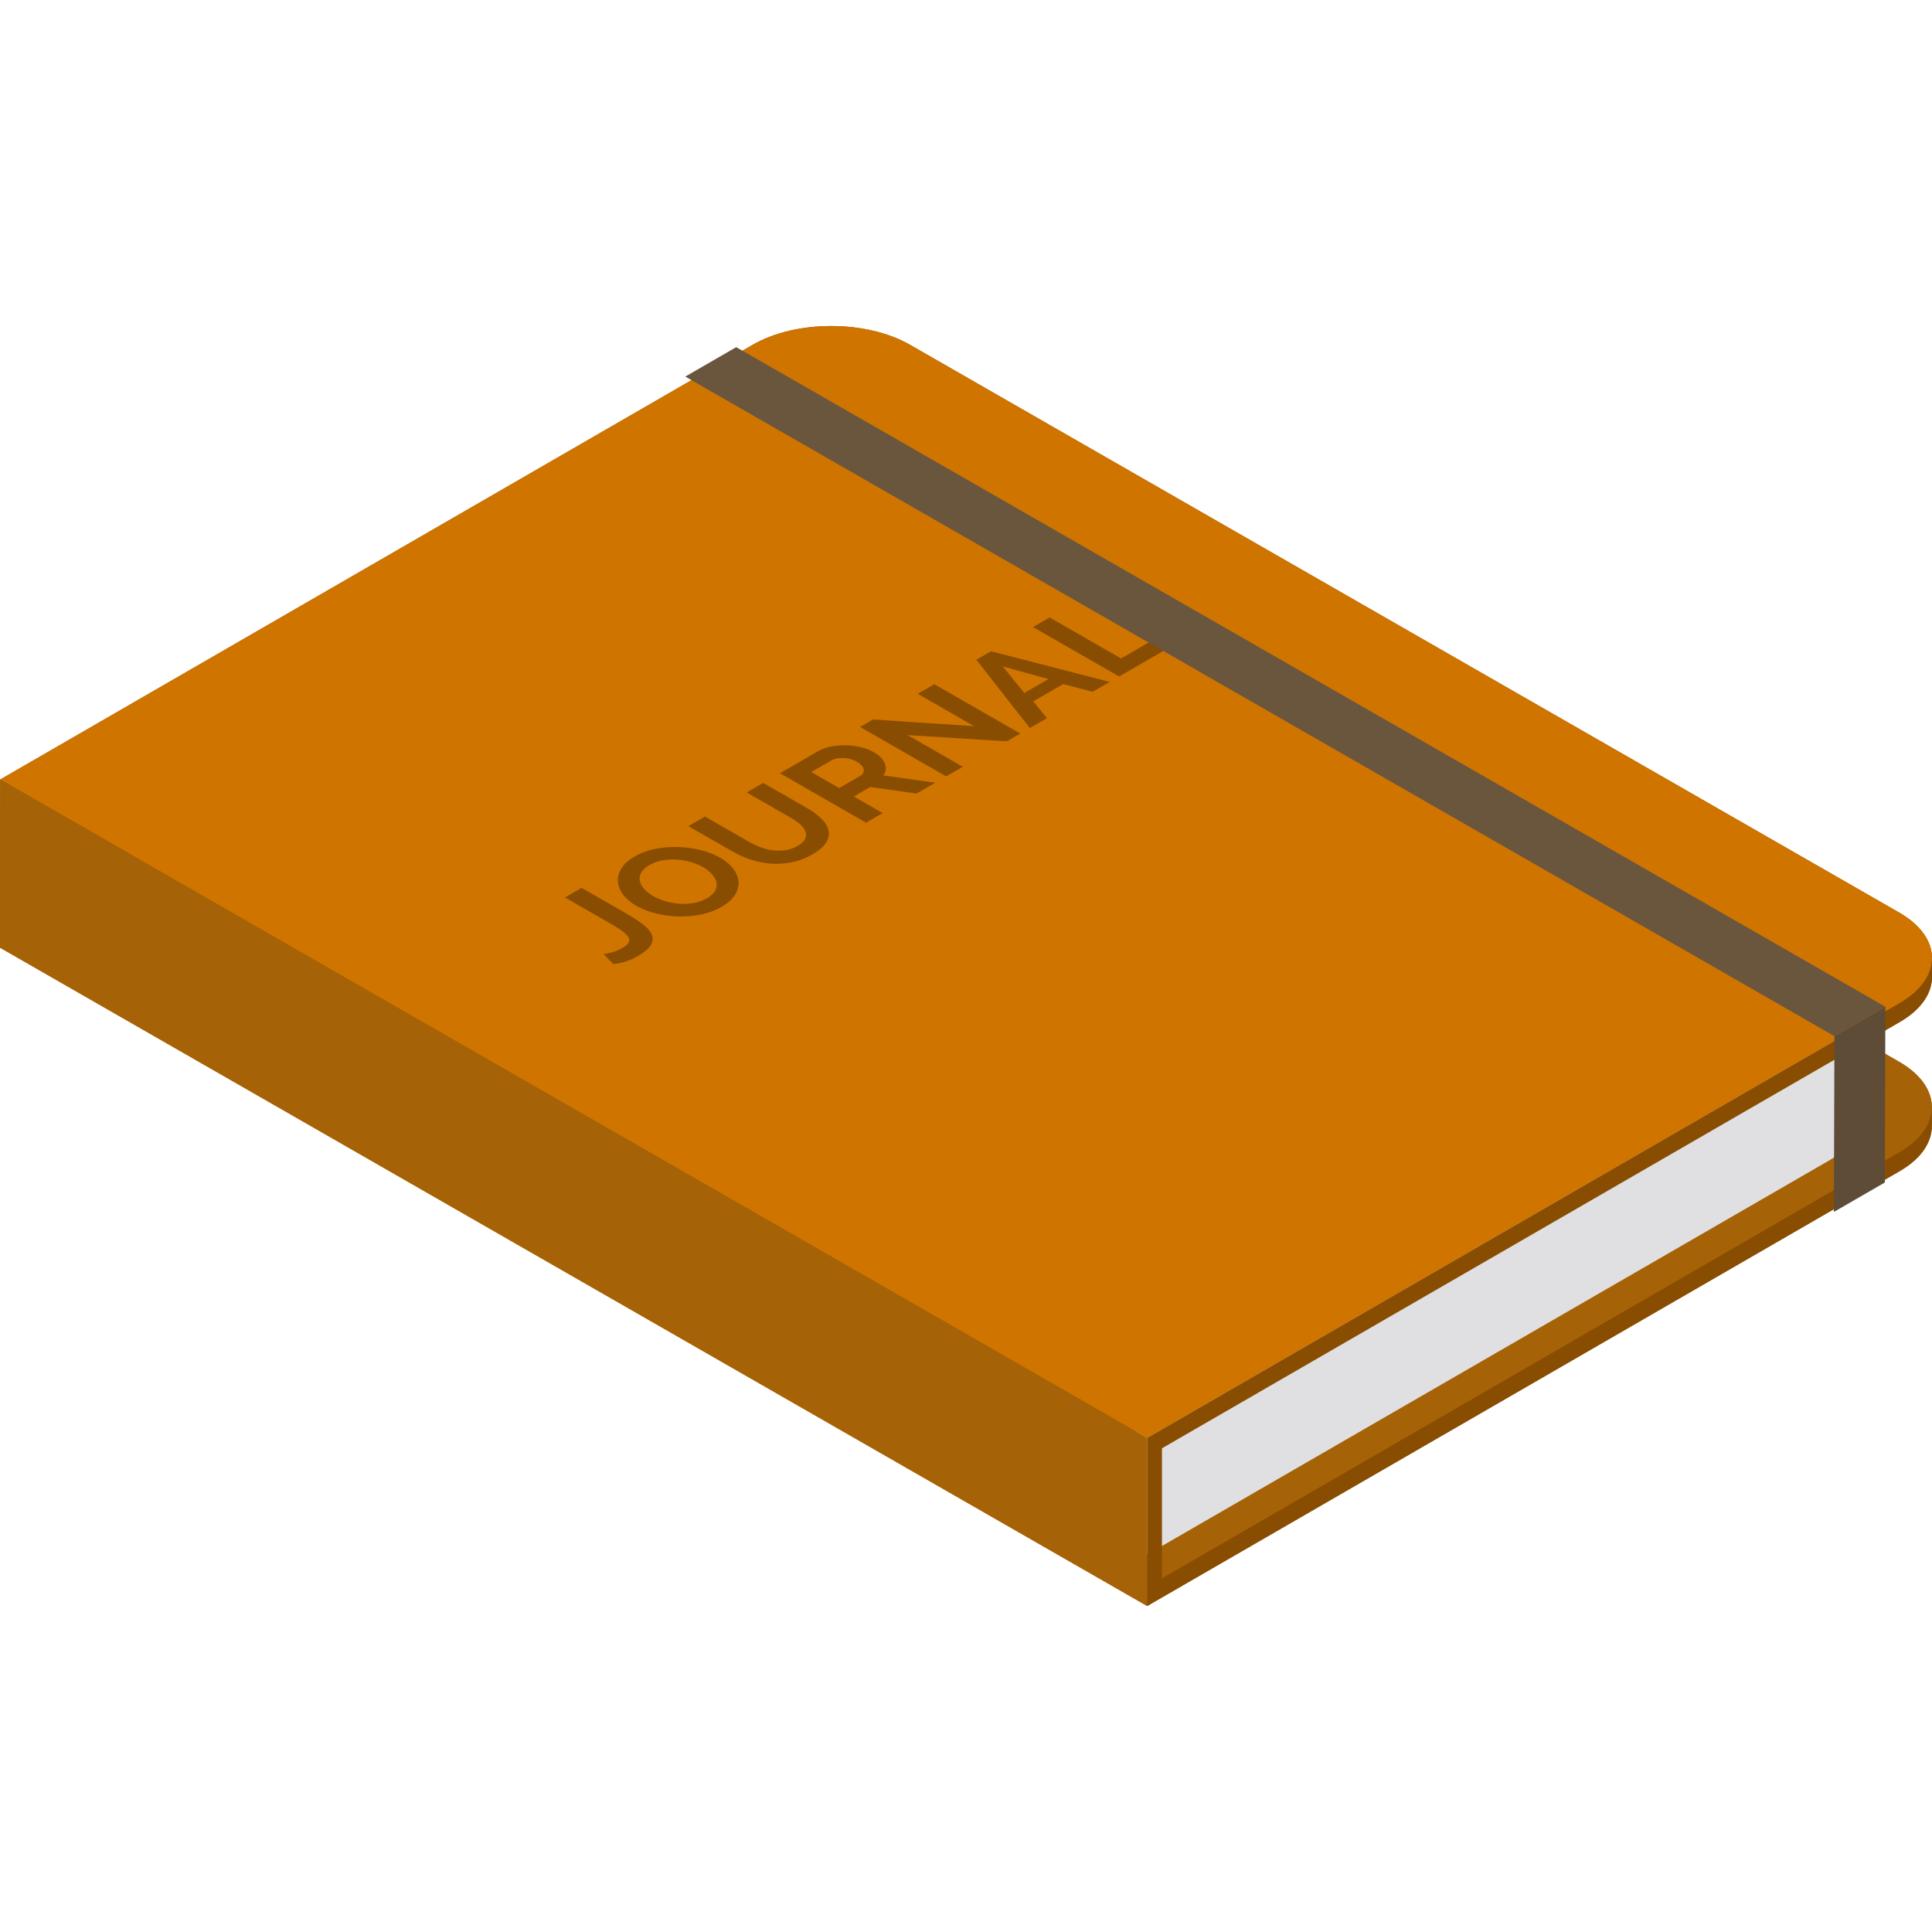 <svg t="1708872854402" class="icon" viewBox="0 0 1542 1024" version="1.1" xmlns="http://www.w3.org/2000/svg" p-id="6742" width="128" height="128"><path d="M1516.183 556.767c17.167-9.915 25.757-22.889 25.793-35.9l0.048-15.119c0 0.386-0.036 0.759-0.048 1.144 0.554-13.541-8.144-27.202-26.154-37.539L726.293 16.191c-34.78-19.974-90.991-19.962-125.53 0L0.145 363.171 0 497.327 915.637 1022.795v-15.119V1022.795l600.425-346.967c17.155-9.927 25.757-22.901 25.793-35.9l0.048-15.119c0 0.386-0.036 0.759-0.048 1.144 0.554-13.541-8.156-27.202-26.166-37.551l-29.816-17.107 0.048 2.976 30.262-17.492z" fill="#884D01" p-id="6743"></path><path d="M915.637 1007.664v15.119L0 497.327l0.048-15.119z" fill="#D07400" p-id="6744"></path><path d="M1515.689 588.39c34.792 19.974 34.973 52.332 0.41 72.294L915.637 1007.664 0.048 482.208l600.57-346.979c34.575-19.962 90.763-19.962 125.554 0l789.516 453.162z" fill="#A66206" p-id="6745"></path><path d="M1460.176 563.236L904.782 884.073v103.906l555.213-320.825c17.155-9.915 25.757-22.889 25.793-35.9l0.193-103.906c-0.048 12.999-8.638 25.973-25.805 35.9z" fill="#E0E0E2" p-id="6746"></path><path d="M1515.821 469.353c34.78 19.962 34.949 52.332 0.41 72.294L915.637 888.627 0.157 363.171 600.751 16.191c34.551-19.962 90.763-19.974 125.542 0l789.528 453.162z" fill="#D07400" p-id="6747"></path><path d="M499.134 469.667l-34.936-20.046-13.276 7.662 34.936 20.058c3.891 2.229 7.144 4.229 9.758 6.024 2.614 1.807 4.457 3.494 5.578 5.096 1.084 1.59 1.301 3.108 0.638 4.578-0.638 1.47-2.337 2.976-5.036 4.53-2.747 1.602-5.578 2.771-8.469 3.554a42.008 42.008 0 0 1-6.638 1.385l7.843 7.951a47.923 47.923 0 0 0 19.083-6.108c5.638-3.253 9.288-6.337 10.939-9.24 1.662-2.891 1.843-5.698 0.59-8.469-1.277-2.759-3.783-5.518-7.541-8.3-3.759-2.771-8.24-5.662-13.457-8.674M521.349 456.162a28.865 28.865 0 0 1-7.06-5.542 14.396 14.396 0 0 1-3.578-6.421 9.481 9.481 0 0 1 1.024-6.614c1.193-2.217 3.373-4.241 6.578-6.084 3.072-1.783 6.493-3.012 10.204-3.735a45.417 45.417 0 0 1 11.336-0.687c3.831 0.241 7.59 0.891 11.324 1.952 3.698 1.06 7.048 2.434 9.999 4.132 2.855 1.626 5.216 3.494 7.084 5.554 1.879 2.096 3.048 4.241 3.566 6.481a9.577 9.577 0 0 1-0.988 6.626c-1.144 2.205-3.313 4.216-6.53 6.072-3.132 1.807-6.59 3.072-10.336 3.759a47.044 47.044 0 0 1-11.384 0.651c-3.855-0.241-7.59-0.891-11.276-1.964a45.779 45.779 0 0 1-9.963-4.18m53.381-30.6a60.777 60.777 0 0 0-15.167-5.951 85.715 85.715 0 0 0-17.95-2.566 81.137 81.137 0 0 0-18.432 1.446 52.79 52.79 0 0 0-16.565 6.06c-4.819 2.783-8.312 5.903-10.517 9.373-2.181 3.458-3.18 6.975-2.927 10.541 0.241 3.59 1.602 7.06 4.108 10.457 2.506 3.385 6.024 6.397 10.601 9.035 4.397 2.518 9.481 4.518 15.3 5.987a81.8 81.8 0 0 0 36.286 0.952c6.048-1.229 11.565-3.277 16.553-6.156 4.819-2.771 8.312-5.915 10.517-9.361 2.205-3.47 3.168-6.963 2.927-10.505-0.241-3.542-1.626-6.987-4.108-10.336-2.494-3.349-6.048-6.349-10.613-8.975M644.18 385.988l-35.045-20.119-13.167 7.614 35.045 20.119c2.831 1.626 5.325 3.373 7.457 5.228 2.108 1.855 3.566 3.735 4.313 5.686a7.626 7.626 0 0 1-0.145 5.903c-0.867 1.976-2.867 3.879-6.024 5.698a27.01 27.01 0 0 1-9.674 3.409c-3.373 0.494-6.746 0.542-10.12 0.12a42.502 42.502 0 0 1-9.903-2.482 62.404 62.404 0 0 1-9.192-4.337l-35.045-20.119-13.276 7.674 35.057 20.119c4.457 2.554 9.252 4.71 14.456 6.481 5.168 1.747 10.517 2.843 16.023 3.265a62.765 62.765 0 0 0 16.842-1.024c5.71-1.12 11.3-3.241 16.745-6.385 5.253-3.036 8.879-6.168 10.866-9.397 1.964-3.217 2.602-6.409 1.903-9.577-0.675-3.168-2.53-6.264-5.566-9.276a53.489 53.489 0 0 0-11.553-8.602M647.481 357.219l16.071-9.276c1.157-0.687 2.578-1.181 4.241-1.506a22.528 22.528 0 0 1 5.277-0.398c1.891 0.072 3.747 0.361 5.614 0.831 1.891 0.482 3.614 1.205 5.216 2.12 1.554 0.891 2.771 1.843 3.71 2.891a7.301 7.301 0 0 1 1.687 3.084 4.289 4.289 0 0 1-0.361 2.939 6.18 6.18 0 0 1-2.542 2.47l-16.649 9.614-22.263-12.77m98.967 8.493l-41.442-5.831a9.517 9.517 0 0 0 1.12-9.722c-1.446-3.373-4.373-6.337-8.843-8.891a38.105 38.105 0 0 0-9.915-3.807 57.175 57.175 0 0 0-11.866-1.614 53.886 53.886 0 0 0-12.107 0.976c-3.976 0.771-7.541 2.072-10.698 3.891l-30.202 17.444 68.741 39.454 13.276-7.662-23.046-13.228 13.095-7.578 36.984 5.18 14.902-8.614M814.333 326.487l-68.632-39.394-13.252 7.662 45.008 25.829-80.703-5.325-10.3 5.951 68.741 39.454 13.276-7.674-44.068-25.299 79.173 5.012 10.758-6.216M817.538 294.093l-17.203-21.179 36.454 10.059-19.251 11.119m68.162-8.83l-94.702-24.456-11.722 6.77 42.671 54.513 13.661-7.879-10.891-13.445 23.853-13.782 23.48 6.168 13.649-7.891M941.297 253.145l-11.722-6.722-34.816 20.119-57.019-32.732-13.276 7.662 68.741 39.454 48.092-27.781" fill="#884D01" p-id="6748"></path><path d="M0.157 363.171L0 497.327 915.637 1022.795V888.627z" fill="#A66206" p-id="6749"></path><path d="M1516.183 556.767c17.167-9.915 25.757-22.889 25.793-35.9l0.048-15.119c-0.036 13.011-8.626 25.986-25.793 35.9L915.637 888.627V1022.795l600.425-346.979c17.155-9.915 25.757-22.889 25.793-35.9l0.048-15.107c-0.036 12.987-8.638 25.973-25.805 35.9L927.407 1000.846v-103.906l588.776-340.185z" fill="#884D01" p-id="6750"></path><path d="M1504.774 544.515l-0.398 140.264-40.671 23.492 0.41-140.264z" fill="#5E4C36" p-id="6751"></path><path d="M1504.774 544.515l-40.671 23.492L546.936 41.562l40.659-23.492z" fill="#6A563D" p-id="6752"></path></svg>